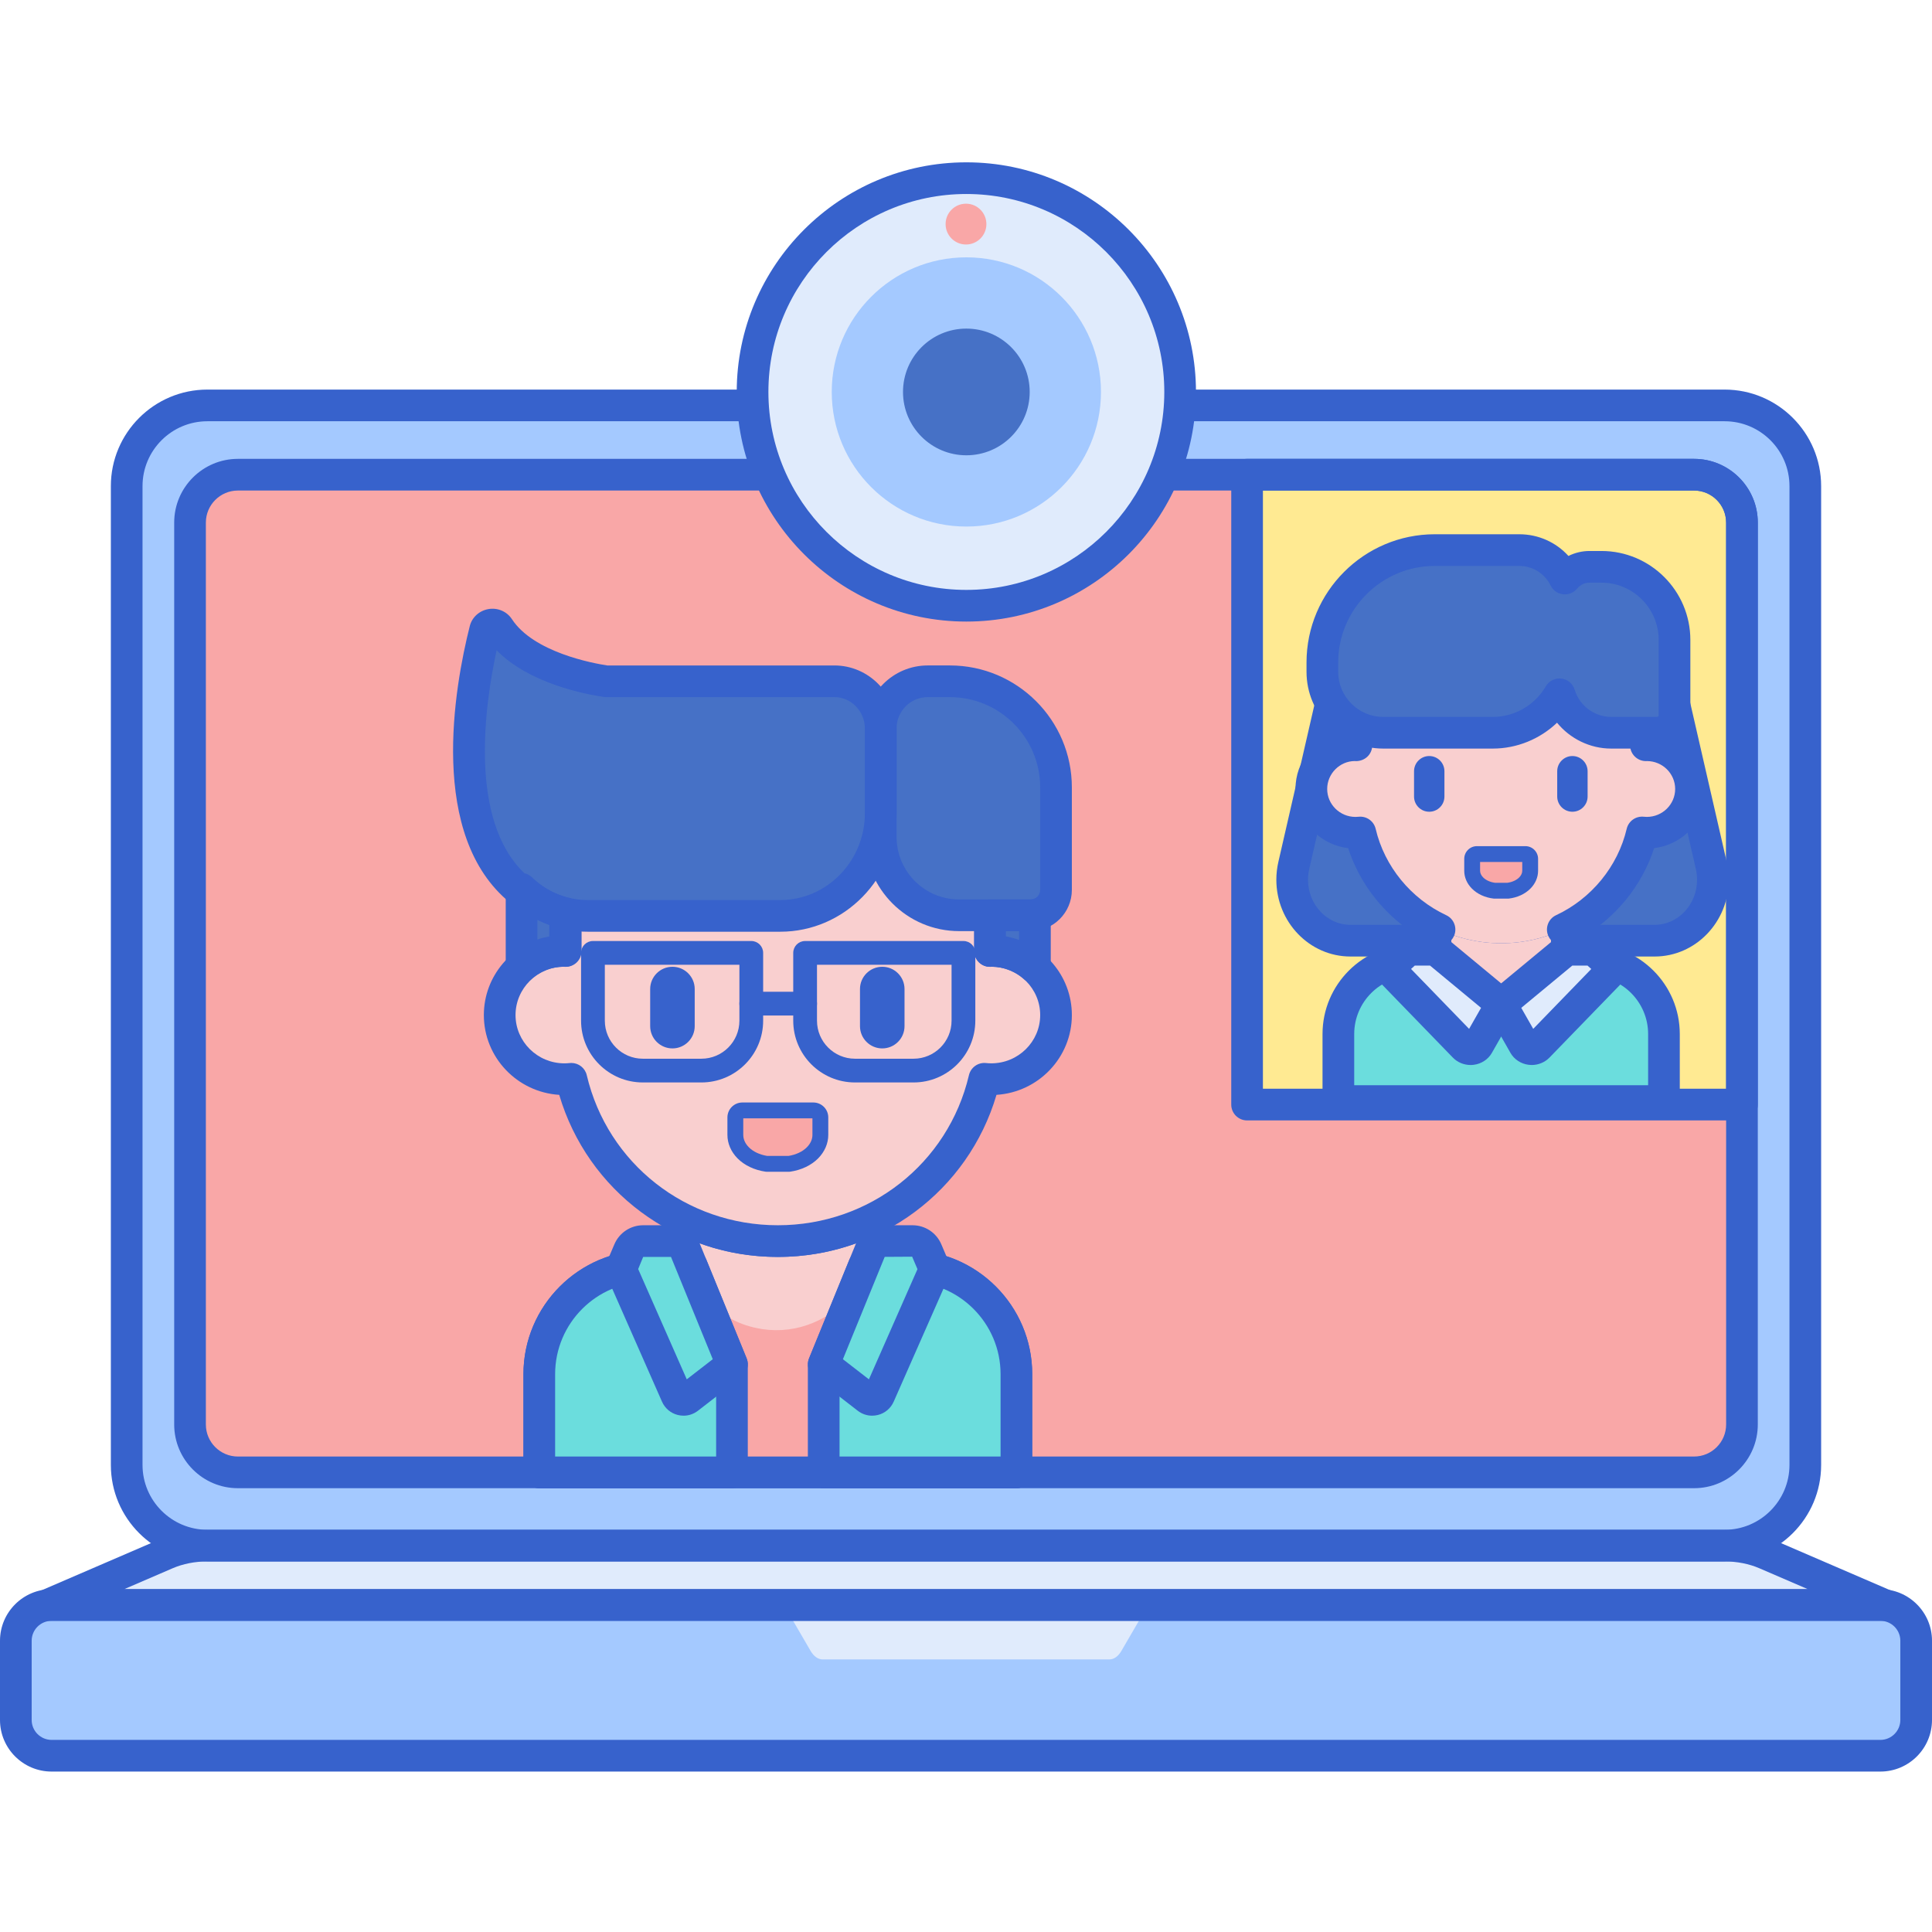 <svg height="488pt" viewBox="0 -41 488.002 488" width="488pt" xmlns="http://www.w3.org/2000/svg"><path d="m435.621 349.402h-383.242c-11.254 0-20.379-9.125-20.379-20.379v-247.242c0-11.254 9.125-20.379 20.379-20.379h383.242c11.254 0 20.379 9.125 20.379 20.379v247.242c0 11.254-9.125 20.379-20.379 20.379zm0 0" fill="#a4c9ff"/><path d="m48 318.809v-227.809c0-6.68 5.414-12.098 12.098-12.098h367.805c6.684 0 12.098 5.418 12.098 12.098v227.809c0 6.68-5.414 12.094-12.098 12.094h-367.805c-6.684 0-12.098-5.414-12.098-12.094zm0 0" fill="#f9a7a7"/><path d="m427.902 78.902h-112.902v159.102h125v-147.004c0-6.68-5.414-12.098-12.098-12.098zm0 0" fill="#ffea92"/><path d="m445.992 351.461c-3.117-1.348-6.691-2.055-10.336-2.055h-383.312c-3.645 0-7.219.711-10.336 2.055l-30.008 12.941h464zm0 0" fill="#e0ebfc"/><path d="m474.969 402.477h-461.938c-4.988 0-9.031-4.043-9.031-9.031v-20.008c0-4.988 4.043-9.031 9.031-9.031h461.938c4.988 0 9.031 4.043 9.031 9.031v20.008c0 4.988-4.043 9.031-9.031 9.031zm0 0" fill="#a4c9ff"/><path d="m244 364.402h-46l6.758 11.617c.793 1.363 1.891 2.133 3.043 2.133h72.398c1.152 0 2.25-.77 3.043-2.133l6.758-11.617zm0 0" fill="#e0ebfc"/><path d="m435.621 353.402h-383.242c-13.441 0-24.379-10.934-24.379-24.379v-247.242c0-13.441 10.938-24.379 24.379-24.379h383.242c13.441 0 24.379 10.938 24.379 24.379v247.242c0 13.445-10.938 24.379-24.379 24.379zm-383.242-288c-9.031 0-16.379 7.348-16.379 16.379v247.242c0 9.031 7.348 16.379 16.379 16.379h383.242c9.031 0 16.379-7.348 16.379-16.379v-247.242c0-9.031-7.348-16.379-16.379-16.379zm0 0" fill="#3762cc"/><path d="m476 368.402h-464c-1.895 0-3.535-1.332-3.918-3.191-.383-1.859.594-3.73 2.332-4.48l30.008-12.945c3.617-1.559 7.738-2.383 11.922-2.383h383.312c4.184 0 8.305.824 11.922 2.383l30.008 12.945c1.738.75 2.715 2.621 2.332 4.48-.383 1.859-2.023 3.191-3.918 3.191zm-444.625-8h425.254l-12.219-5.27c-2.625-1.133-5.648-1.73-8.754-1.73h-383.312c-3.105 0-6.129.598-8.754 1.73zm0 0" fill="#3762cc"/><path d="m474.965 406.477h-461.93c-7.188 0-13.035-5.844-13.035-13.031v-20.008c0-7.188 5.848-13.031 13.035-13.031h461.934c7.188 0 13.035 5.844 13.035 13.031v20.008c-.004 7.184-5.852 13.031-13.039 13.031zm-461.93-38.074c-2.777 0-5.035 2.258-5.035 5.031v20.008c0 2.777 2.258 5.035 5.035 5.035h461.934c2.773 0 5.035-2.258 5.035-5.035v-20.008c0-2.773-2.262-5.031-5.035-5.031zm0 0" fill="#3762cc"/><path d="m427.902 334.902h-367.805c-8.879 0-16.098-7.219-16.098-16.094v-227.809c0-8.879 7.219-16.098 16.098-16.098h367.805c8.879 0 16.098 7.219 16.098 16.098v227.809c0 8.875-7.219 16.094-16.098 16.094zm-367.805-252c-4.465 0-8.098 3.633-8.098 8.098v227.809c0 4.461 3.629 8.094 8.098 8.094h367.805c4.465 0 8.098-3.633 8.098-8.094v-227.809c0-4.465-3.629-8.098-8.098-8.098zm0 0" fill="#3762cc"/><path d="m298.09 58c0 29.824-24.176 54-54 54-29.824 0-54-24.176-54-54s24.176-54 54-54c29.824 0 54 24.176 54 54zm0 0" fill="#e0ebfc"/><path d="m278.09 58c0 18.777-15.223 34-34 34s-34-15.223-34-34 15.223-34 34-34 34 15.223 34 34zm0 0" fill="#a4c9ff"/><path d="m260.09 58c0 8.836-7.164 16-16 16-8.836 0-16-7.164-16-16s7.164-16 16-16c8.836 0 16 7.164 16 16zm0 0" fill="#4671c6"/><path d="m244.09 116c-31.98 0-58-26.016-58-58 0-31.98 26.02-58 58-58 31.98 0 58 26.02 58 58 0 31.984-26.02 58-58 58zm0-108c-27.57 0-50 22.43-50 50s22.43 50 50 50c27.57 0 50-22.43 50-50s-22.43-50-50-50zm0 0" fill="#3762cc"/><path d="m249.152 15.605c0 2.848-2.305 5.152-5.152 5.152s-5.152-2.305-5.152-5.152c0-2.848 2.305-5.156 5.152-5.156s5.152 2.309 5.152 5.156zm0 0" fill="#f9a7a7"/><path d="m229.41 278.77h-8.684c-.02 0-.039-.004-.055-.004l-.008.004h-57.121c-15.09 0-27.324 12.234-27.324 27.324v24.809h120.516v-24.809c0-15.09-12.234-27.324-27.324-27.324zm0 0" fill="#f9a7a7"/><path d="m196.477 272.484c-8.754 0-17.016-2.082-24.312-5.773v11.039c0 .387.055.762.133 1.137h.008c.078.371.199.73.348 1.078.023.043.039.09.062.133.066.145.141.281.219.414.078.133.164.258.254.387.047.066.09.137.141.203l3.453 4.391c3.441 4.371 8.207 7.539 13.605 8.801.727.172 1.477.316 2.254.434 8.766 1.312 17.535-2.418 22.984-9.453l5.031-6.492c.07-.348.117-.703.117-1.059v-11.004c-7.289 3.688-15.547 5.766-24.297 5.766zm0 0" fill="#f9cfcf"/><path d="m256.734 334.902h-120.516c-2.207 0-4-1.793-4-4v-24.809c0-17.27 14.051-31.324 31.324-31.324h4.621v-8.059c0-1.391.719-2.684 1.902-3.41 1.184-.73 2.66-.793 3.902-.16 7.008 3.543 14.582 5.344 22.508 5.344 7.918 0 15.488-1.797 22.492-5.336 1.238-.629 2.719-.566 3.902.164 1.184.727 1.902 2.016 1.902 3.406v8.055h4.633c17.273 0 31.324 14.051 31.324 31.324v24.809c.004 2.207-1.785 3.996-3.996 3.996zm-116.516-8h112.516v-20.809c0-12.859-10.461-23.324-23.324-23.324h-8.684c-.066 0-.129 0-.191-.004-.594-.02-1.184-.168-1.734-.457-1.547-.816-2.391-2.547-2.066-4.27.02-.105.043-.211.043-.316v-4.883c-6.461 2.422-13.262 3.648-20.301 3.648-7.043 0-13.852-1.227-20.312-3.656v4.918c.008.082.027.164.043.246.23 1.176-.074 2.391-.836 3.316-.758.922-1.891 1.457-3.09 1.457h-8.734c-12.863 0-23.324 10.465-23.324 23.324v20.809zm0 0" fill="#3762cc"/><path d="m256.734 319.805v-13.707c0-15.09-12.234-27.324-27.324-27.324h-8.684c-.02 0-.039-.004-.055-.004l-.008.004h-2.457l-10.148 24.848v27.285h48.672v-11.102zm0 0" fill="#6bdddd"/><path d="m174.742 278.77h-11.199c-15.09 0-27.324 12.234-27.324 27.324v24.809h48.672v-27.285zm0 0" fill="#6bdddd"/><path d="m250.395 199.191c-.113 0-.223.012-.34.016v-5.016c0-29.324-23.988-53.098-53.578-53.098-29.59 0-53.578 23.773-53.578 53.098v5.016c-.113-.004-.223-.016-.336-.016-9.027 0-16.348 7.25-16.348 16.199 0 8.945 7.32 16.195 16.348 16.195.59 0 1.176-.035 1.754-.094 5.527 23.488 26.777 40.992 52.16 40.992 25.387 0 46.637-17.504 52.164-40.992.574.059 1.16.094 1.754.094 9.027 0 16.344-7.25 16.344-16.195 0-8.949-7.316-16.199-16.344-16.199zm0 0" fill="#f9cfcf"/><path d="m169.852 223.816c-3.102 0-5.625-2.52-5.625-5.625v-9.371c0-3.102 2.527-5.625 5.625-5.625 3.102 0 5.625 2.523 5.625 5.625v9.371c0 3.105-2.523 5.625-5.625 5.625zm0 0" fill="#3762cc"/><path d="m222.848 223.816c-3.102 0-5.625-2.52-5.625-5.625v-9.371c0-3.102 2.523-5.625 5.625-5.625 3.102 0 5.625 2.523 5.625 5.625v9.371c0 3.105-2.523 5.625-5.625 5.625zm0 0" fill="#3762cc"/><path d="m256.734 334.902h-48.676c-2.207 0-4-1.793-4-4v-27.285c0-.516.102-1.031.297-1.512l10.148-24.848c.613-1.504 2.074-2.488 3.703-2.488h2.309c.098 0 .191-.004.301 0h8.59c17.273 0 31.324 14.055 31.324 31.328v24.805c.004 2.211-1.785 4-3.996 4zm-44.676-8h40.676v-20.805c0-12.863-10.461-23.328-23.324-23.328h-8.516l-8.836 21.637zm0 0" fill="#3762cc"/><path d="m184.887 334.902h-48.668c-2.207 0-4-1.793-4-4v-24.805c0-17.273 14.051-31.328 31.324-31.328h11.199c1.625 0 3.086.984 3.703 2.488l10.148 24.848c.195.48.293.996.293 1.512v27.285c0 2.211-1.789 4-4 4zm-44.668-8h40.668v-22.496l-8.832-21.637h-8.512c-12.863 0-23.324 10.465-23.324 23.328zm0 0" fill="#3762cc"/><path d="m220.777 272.484-12.715 31.137 11.043 8.555c1.004.777 2.469.406 2.984-.758l14.016-31.816-2.02-4.742c-.613-1.441-2.027-2.375-3.59-2.375zm0 0" fill="#6bdddd"/><path d="m220.289 316.586c-1.305 0-2.574-.43-3.633-1.25l-11.043-8.555c-1.418-1.102-1.934-3.012-1.254-4.676l12.715-31.133c.617-1.504 2.078-2.488 3.703-2.488h9.715c3.176 0 6.031 1.887 7.273 4.805l2.02 4.742c.434 1.02.426 2.168-.02 3.184l-14.02 31.816c-.742 1.691-2.195 2.918-3.98 3.371-.492.121-.988.184-1.477.184zm-7.379-14.266 6.57 5.086 12.262-27.832-1.34-3.148-6.934.043zm0 0" fill="#3762cc"/><path d="m172.176 272.484 12.711 31.137-11.043 8.555c-1.004.777-2.469.406-2.98-.758l-14.02-31.816 2.02-4.742c.613-1.441 2.027-2.375 3.59-2.375zm0 0" fill="#6bdddd"/><path d="m172.664 316.586c-.492 0-.984-.062-1.477-.184-1.789-.457-3.238-1.684-3.98-3.371l-14.02-31.82c-.449-1.012-.457-2.164-.023-3.18l2.023-4.742c1.246-2.918 4.098-4.805 7.27-4.805h9.719c1.625 0 3.086.984 3.703 2.488l12.715 31.133c.68 1.664.164 3.578-1.254 4.676l-11.043 8.555c-1.062.82-2.332 1.25-3.633 1.25zm-11.469-37.039 12.273 27.859 6.57-5.086-10.551-25.836h-7.031zm0 0" fill="#3762cc"/><path d="m196.477 276.484c-25.797 0-48.059-16.676-55.223-40.938-10.613-.668-19.039-9.457-19.039-20.156 0-9.898 7.207-18.156 16.684-19.871v-1.328c0-31.48 25.828-57.094 57.578-57.094 31.746 0 57.578 25.613 57.578 57.094v1.328c9.477 1.715 16.684 9.973 16.684 19.871 0 10.699-8.426 19.484-19.039 20.156-7.16 24.266-29.422 40.938-55.223 40.938zm-52.16-48.992c1.836 0 3.461 1.258 3.891 3.082 5.254 22.324 25.102 37.91 48.27 37.91 23.168 0 43.016-15.586 48.266-37.91.465-1.965 2.316-3.277 4.32-3.062.438.047.879.074 1.328.074 6.809 0 12.348-5.473 12.348-12.199 0-6.703-5.5-12.16-12.277-12.199-.18.012-.332.016-.406.02-1.043 0-2.043-.406-2.793-1.133-.773-.754-1.207-1.789-1.207-2.867v-5.02c0-27.07-22.242-49.094-49.578-49.094-27.34 0-49.578 22.023-49.578 49.094v5.02c0 1.078-.438 2.113-1.207 2.867-.773.754-1.805 1.168-2.895 1.133-.062-.004-.273-.016-.336-.02-6.707 0-12.246 5.473-12.246 12.203 0 6.727 5.543 12.199 12.348 12.199.449 0 .891-.027 1.328-.074.145-.016.285-.023.426-.023zm0 0" fill="#3762cc"/><path d="m260.32 190.188h-18.07c-10.926 0-19.781-8.859-19.781-19.781v-27.453c0-6.555 5.312-11.871 11.871-11.871h5.602c14.801 0 26.797 12 26.797 26.801v25.887c0 3.547-2.871 6.418-6.418 6.418zm0 0" fill="#4671c6"/><path d="m210.758 131.082h-57.672c-4.488-.652-20.684-3.645-27.137-13.508-.859-1.32-3.035-.957-3.41.543-3.375 13.383-10.449 50.207 8.852 65.816l.203-.465c4.391 4.254 10.316 6.867 16.84 6.867h48.664c14.012 0 25.371-11.641 25.371-25.996v-21.258c0-6.629-5.242-12-11.711-12zm0 0" fill="#4671c6"/><path d="m131.742 183.77v19.352c2.863-2.441 6.578-3.93 10.656-3.93.113 0 .223.016.336.02v-5.02c0-1.508.074-3 .203-4.477-4.262-.98-8.098-3.066-11.195-5.945zm0 0" fill="#4671c6"/><path d="m260.406 190.188h-10.473c.102 1.32.156 2.656.156 4.004v5.016c.113-.004.223-.02.336-.02 4.234 0 8.078 1.609 10.98 4.227v-13.316c-.324.055-.656.09-1 .09zm0 0" fill="#4671c6"/><path d="m260.32 194.188h-18.066c-13.117 0-23.785-10.668-23.785-23.781v-27.453c0-8.75 7.121-15.871 15.871-15.871h5.602c16.98 0 30.797 13.816 30.797 30.801v25.887c0 5.746-4.672 10.418-10.418 10.418zm-25.98-59.105c-4.344 0-7.871 3.531-7.871 7.871v27.453c0 8.703 7.078 15.781 15.785 15.781h18.066c1.332 0 2.418-1.082 2.418-2.414v-25.887c0-12.574-10.227-22.801-22.797-22.801h-5.602zm0 0" fill="#3762cc"/><path d="m197.098 194.34h-48.668c-6.59 0-12.891-2.297-17.961-6.512-.578-.137-1.121-.398-1.594-.781-20.863-16.871-14.094-54.508-10.215-69.906.559-2.223 2.418-3.906 4.73-4.297 2.328-.398 4.645.609 5.91 2.539 5.484 8.383 20.434 11.145 24.082 11.703h57.375c8.664 0 15.711 7.176 15.711 16v21.258c0 16.539-13.176 29.996-29.371 29.996zm-64.629-14.773c.711.16 1.371.512 1.906 1.031 3.824 3.703 8.812 5.742 14.055 5.742h48.664c11.785 0 21.375-9.867 21.375-22v-21.258c0-4.41-3.457-8-7.711-8h-57.672c-.195 0-.387-.012-.578-.043-4.578-.664-18.797-3.355-27.066-11.777-2.961 13.605-7.176 42.797 7.027 56.305zm0 0" fill="#3762cc"/><path d="m131.742 207.121c-.566 0-1.137-.117-1.676-.367-1.418-.652-2.324-2.07-2.324-3.633v-19.352c0-1.594.945-3.031 2.402-3.668 1.453-.633 3.152-.348 4.32.738 2.637 2.457 5.879 4.172 9.367 4.977 1.945.445 3.262 2.254 3.09 4.242-.125 1.457-.188 2.809-.188 4.133v5.016c0 1.074-.43 2.102-1.195 2.852-.766.754-1.867 1.168-2.875 1.145-.066 0-.293-.012-.367-.016-2.855 0-5.715 1.059-7.957 2.977-.738.633-1.664.957-2.598.957zm4-15.766v4.953c.973-.336 1.977-.598 2.992-.785v-1.332c0-.512.008-1.027.027-1.547-1.035-.371-2.039-.805-3.02-1.289zm0 0" fill="#3762cc"/><path d="m261.406 207.414c-.969 0-1.926-.352-2.676-1.027-2.289-2.062-5.234-3.199-8.301-3.199l-.273.016c-1.125.039-2.109-.395-2.875-1.145-.762-.75-1.195-1.781-1.195-2.852v-5.016c0-1.227-.047-2.469-.145-3.691-.086-1.109.293-2.207 1.051-3.027.758-.816 1.82-1.285 2.938-1.285h10.477c.125 0 .25-.016.375-.035 1.152-.184 2.332.148 3.223.906.891.762 1.402 1.871 1.402 3.043v13.312c0 1.582-.93 3.012-2.375 3.656-.52.234-1.074.344-1.625.344zm-7.316-11.895c1.129.211 2.238.508 3.316.902v-2.234h-3.316zm0 0" fill="#3762cc"/><path d="m432.254 177.613-10.184-44.375h-85.09l-10.184 44.375c-.27 1.176-.406 2.383-.406 3.598 0 8.504 6.59 15.395 14.715 15.395h76.844c8.125 0 14.715-6.891 14.715-15.395-.004-1.215-.141-2.422-.41-3.598zm0 0" fill="#4671c6"/><path d="m417.949 200.605h-76.844c-10.32 0-18.715-8.699-18.715-19.395 0-1.508.172-3.02.508-4.488l10.184-44.379c.414-1.816 2.035-3.105 3.898-3.105h85.094c1.867 0 3.48 1.289 3.898 3.105l10.18 44.375c.34 1.465.512 2.98.512 4.492-.004 10.695-8.395 19.395-18.715 19.395zm-77.785-63.367-9.469 41.27c-.203.887-.305 1.793-.305 2.703 0 6.285 4.809 11.395 10.715 11.395h76.844c5.906 0 10.711-5.113 10.711-11.395 0-.91-.102-1.816-.305-2.699 0 0 0 0 0-.004l-9.469-41.27zm0 0" fill="#3762cc"/><path d="m401.652 201.539h-5.926c-.012 0-.027 0-.039 0h-38.984c-10.297 0-18.645 8.352-18.645 18.648v16.93h82.242v-16.93c-.004-10.297-8.352-18.648-18.648-18.648zm0 0" fill="#6bdddd"/><path d="m379.18 197.25c-5.977 0-11.613-1.422-16.594-3.941v7.535c0 .262.039.52.094.773h.004c.051.254.133.5.238.738.012.031.023.062.039.094.047.098.098.191.152.281.051.09.109.176.172.262.031.047.062.094.094.141l2.355 2.996c2.352 2.984 5.605 5.145 9.289 6.008.492.117 1.008.215 1.535.297 5.984.895 11.969-1.652 15.688-6.449l3.438-4.43c.047-.238.078-.48.078-.727v-7.508c-4.977 2.512-10.613 3.93-16.582 3.93zm0 0" fill="#f9cfcf"/><path d="m415.973 147.234c-.078 0-.156.008-.234.012v-3.426c0-20.012-16.367-36.234-36.562-36.234-20.195 0-36.562 16.223-36.562 36.234v3.426c-.078-.004-.156-.012-.234-.012-6.16 0-11.152 4.949-11.152 11.051 0 6.109 4.992 11.055 11.152 11.055.406 0 .805-.023 1.195-.066 3.777 16.031 18.273 27.977 35.602 27.977 17.32 0 31.82-11.945 35.598-27.977.391.043.789.066 1.195.066 6.16 0 11.152-4.949 11.152-11.055.004-6.105-4.988-11.051-11.148-11.051zm0 0" fill="#f9cfcf"/><path d="m361.008 164.035c-2.117 0-3.836-1.719-3.836-3.836v-6.395c0-2.117 1.719-3.84 3.836-3.84 2.117 0 3.84 1.723 3.84 3.84v6.395c0 2.117-1.723 3.836-3.84 3.836zm0 0" fill="#3762cc"/><path d="m397.176 164.035c-2.117 0-3.84-1.719-3.84-3.836v-6.395c0-2.117 1.723-3.84 3.84-3.84 2.113 0 3.836 1.723 3.836 3.84v6.395c0 2.117-1.723 3.836-3.836 3.836zm0 0" fill="#3762cc"/><path d="m420.297 241.113h-82.242c-2.207 0-4-1.789-4-4v-16.93c0-12.488 10.16-22.645 22.648-22.645h1.883v-1.879c-8.539-5.02-15.035-13.082-18.055-22.43-7.484-.91-13.305-7.266-13.305-14.945 0-7.008 4.848-12.918 11.387-14.586.062-22.129 18.234-40.117 40.562-40.117s40.5 17.988 40.562 40.117c6.539 1.668 11.387 7.574 11.387 14.582 0 7.684-5.82 14.035-13.305 14.945-3.023 9.352-9.523 17.418-18.062 22.438v1.875h1.891c12.488 0 22.648 10.16 22.648 22.645v16.93c0 2.211-1.789 4-4 4zm-78.242-8h74.242v-12.93c0-8.074-6.57-14.645-14.645-14.645h-5.926c-.082 0-.164-.004-.246-.008-.789-.039-1.57-.312-2.223-.812-1.215-.93-1.797-2.465-1.5-3.961l.004-4.305c-.254-.281-.469-.602-.637-.961-.938-2-.082-4.379 1.914-5.32l.012-.004c8.934-4.176 15.602-12.332 17.832-21.809.461-1.961 2.301-3.273 4.309-3.062.258.027.516.043.781.043 3.949 0 7.156-3.164 7.156-7.055 0-3.887-3.207-7.051-7.156-7.051.062.004-.113.008-.23.012-1.051 0-2.062-.414-2.809-1.156-.762-.75-1.191-1.773-1.191-2.844v-3.422c0-17.773-14.609-32.234-32.562-32.234-17.957 0-32.562 14.461-32.562 32.234v3.422c0 1.07-.43 2.094-1.191 2.844-.766.75-1.844 1.152-2.863 1.156-.082 0-.27-.012-.348-.016-3.777.004-6.984 3.168-6.984 7.059 0 3.891 3.207 7.055 7.152 7.055.266 0 .527-.016.781-.043 2.008-.211 3.852 1.102 4.312 3.059 2.227 9.477 8.891 17.629 17.824 21.809h.004c2 .934 2.859 3.316 1.926 5.316-.172.363-.387.691-.641.977v4.383c.227 1.172-.074 2.352-.836 3.273-.762.922-1.887 1.422-3.082 1.422h-5.965c-8.078 0-14.648 6.57-14.648 14.648v12.926zm0 0" fill="#3762cc"/><path d="m362.652 198.898h-5.648c-.762 0-1.488.273-2.023.758l-3.391 3.074c-.523.469-.551 1.223-.062 1.723l18.32 18.898c.992 1.02 2.824.82 3.512-.383l5.883-10.336zm0 0" fill="#e0ebfc"/><path d="m395.703 198.898h5.652c.758 0 1.488.273 2.02.758l3.395 3.074c.52.469.547 1.223.059 1.723l-18.32 18.898c-.988 1.02-2.82.82-3.512-.383l-5.883-10.336zm0 0" fill="#e0ebfc"/><path d="m385.297 174.723h-12.238c-.668 0-1.207.539-1.207 1.207v3.02c0 1.117.473 2.203 1.355 3.09 1.055 1.062 2.605 1.75 4.301 1.945h3.34c1.695-.195 3.242-.883 4.297-1.945.883-.887 1.359-1.973 1.359-3.09v-3.02c0-.668-.543-1.207-1.207-1.207zm0 0" fill="#f9a7a7"/><g fill="#3762cc"><path d="m380.848 185.984h-3.34c-.074 0-.152-.004-.227-.012-2.176-.25-4.125-1.145-5.492-2.523-1.25-1.258-1.938-2.855-1.938-4.496v-3.02c0-1.77 1.441-3.207 3.207-3.207h12.238c1.77 0 3.207 1.438 3.207 3.207v3.02c0 1.641-.688 3.238-1.938 4.496-1.367 1.379-3.32 2.277-5.496 2.527-.074.004-.148.008-.223.008zm-3.219-4h3.094c1.215-.16 2.305-.648 3.004-1.352.508-.516.777-1.098.777-1.684v-2.227h-10.652v2.227c0 .586.27 1.168.777 1.68.699.707 1.785 1.195 3 1.355zm7.664-5.262h.02zm0 0"/><path d="m371.457 228.008c-1.688 0-3.32-.672-4.484-1.875l-18.32-18.895c-.996-1.027-1.52-2.375-1.469-3.789.043-1.414.656-2.723 1.719-3.688l3.391-3.074c1.273-1.152 2.945-1.789 4.711-1.789h5.648c.934 0 1.836.324 2.551.918l16.586 13.734c1.496 1.238 1.887 3.375.926 5.059l-5.883 10.336c-.934 1.641-2.641 2.766-4.57 3.008-.27.039-.535.055-.805.055zm-15.043-24.258 14.664 15.129 3.023-5.309-12.887-10.672h-3.855zm1.258-1.137c-.004.004 0 .004 0 0zm0 0"/><path d="m386.895 228.008c-.27 0-.535-.02-.801-.055-1.93-.242-3.637-1.371-4.57-3.012l-5.883-10.332c-.961-1.688-.57-3.82.926-5.059l16.586-13.734c.715-.594 1.621-.918 2.551-.918h5.652c1.762 0 3.434.637 4.707 1.793l3.391 3.07c1.062.965 1.676 2.273 1.719 3.688.047 1.414-.473 2.762-1.469 3.789l-18.324 18.898c-1.164 1.199-2.797 1.871-4.484 1.871zm-2.641-14.434 3.023 5.305 14.664-15.125-.945-.855h-3.855zm16.438-10.957s0 .004 0 0zm0 0"/><path d="m177.164 232.414h-14.793c-8.602 0-15.598-6.996-15.598-15.598v-17.129c0-1.656 1.344-3 3-3h39.992c1.656 0 3 1.344 3 3v17.129c0 8.602-6.996 15.598-15.602 15.598zm-24.391-29.723v14.125c0 5.293 4.305 9.602 9.598 9.602h14.793c5.293 0 9.602-4.309 9.602-9.602v-14.125zm0 0"/><path d="m230.758 232.414h-14.797c-8.602 0-15.598-6.996-15.598-15.598v-17.129c0-1.656 1.344-3 3-3h39.992c1.656 0 3 1.344 3 3v17.129c0 8.602-6.996 15.598-15.598 15.598zm-24.395-29.723v14.125c0 5.293 4.305 9.602 9.598 9.602h14.797c5.289 0 9.598-4.309 9.598-9.602v-14.125zm0 0"/><path d="m203.363 215.508h-13.598c-1.656 0-3-1.344-3-3 0-1.66 1.344-3 3-3h13.598c1.656 0 3 1.34 3 3 0 1.656-1.344 3-3 3zm0 0"/></g><path d="m205.441 239.477h-17.93c-.977 0-1.77.789-1.77 1.77v4.426c0 1.633.699 3.223 1.988 4.523 1.465 1.473 3.578 2.434 5.906 2.777h5.684c2.324-.344 4.445-1.305 5.906-2.777 1.289-1.297 1.988-2.887 1.988-4.523v-4.426c-.004-.98-.797-1.77-1.773-1.77zm0 0" fill="#f9a7a7"/><path d="m199.316 254.973h-5.68c-.098 0-.195-.008-.293-.023-2.809-.414-5.305-1.602-7.035-3.344-1.656-1.672-2.57-3.777-2.57-5.934v-4.426c0-2.078 1.695-3.77 3.773-3.77h17.93c2.078 0 3.77 1.691 3.77 3.77v4.426c0 2.156-.914 4.262-2.57 5.934-1.73 1.742-4.227 2.93-7.035 3.344-.094.016-.191.023-.289.023zm-5.527-4h5.375c1.898-.305 3.543-1.078 4.641-2.184.922-.93 1.406-2.008 1.406-3.117v-4.195h-17.469v4.195c0 1.109.488 2.188 1.41 3.117 1.094 1.105 2.738 1.875 4.637 2.184zm11.652-9.496h.02zm0 0" fill="#3762cc"/><path d="m404.504 102.172h-2.992c-2.523 0-4.75 1.168-6.25 2.969-2.09-4.258-6.457-7.195-11.52-7.195h-21.332c-15.684 0-28.398 12.715-28.398 28.398v2.348c0 8.5 6.891 15.391 15.391 15.391h27.648c7.203 0 13.477-3.906 16.859-9.707 1.688 5.617 6.887 9.707 13.051 9.707h11.582c2.441 0 4.418-1.977 4.418-4.418v-19.027c.004-10.199-8.262-18.465-18.457-18.465zm0 0" fill="#4671c6"/><path d="m418.543 148.082h-11.578c-5.383 0-10.387-2.508-13.676-6.531-4.324 4.125-10.137 6.531-16.234 6.531h-27.652c-10.691 0-19.391-8.699-19.391-19.391v-2.348c0-17.863 14.535-32.398 32.398-32.398h21.332c4.836 0 9.293 2.023 12.43 5.48 1.645-.816 3.465-1.254 5.34-1.254h2.992c12.383 0 22.461 10.078 22.461 22.465v19.027c0 4.641-3.777 8.418-8.422 8.418zm-24.633-17.711c.16 0 .316.012.477.031 1.582.188 2.898 1.293 3.359 2.824 1.211 4.035 5 6.855 9.219 6.855h11.578c.234 0 .422-.188.422-.418v-19.027c0-7.977-6.488-14.465-14.461-14.465h-2.992c-1.656 0-2.707.961-3.18 1.527-.871 1.043-2.191 1.57-3.547 1.41-1.348-.16-2.52-.992-3.113-2.207-1.504-3.055-4.543-4.957-7.93-4.957h-21.332c-13.453 0-24.398 10.949-24.398 24.402v2.344c0 6.285 5.113 11.395 11.391 11.395h27.652c5.488 0 10.625-2.961 13.402-7.727.727-1.242 2.047-1.988 3.453-1.988zm0 0" fill="#3762cc"/><path d="m440 242.004h-125c-2.207 0-4-1.789-4-4v-159.102c0-2.207 1.793-4 4-4h112.902c8.879 0 16.098 7.219 16.098 16.098v147.004c0 2.211-1.793 4-4 4zm-121-8h117v-143.004c0-4.465-3.629-8.098-8.098-8.098h-108.902zm0 0" fill="#3762cc"/></svg>
